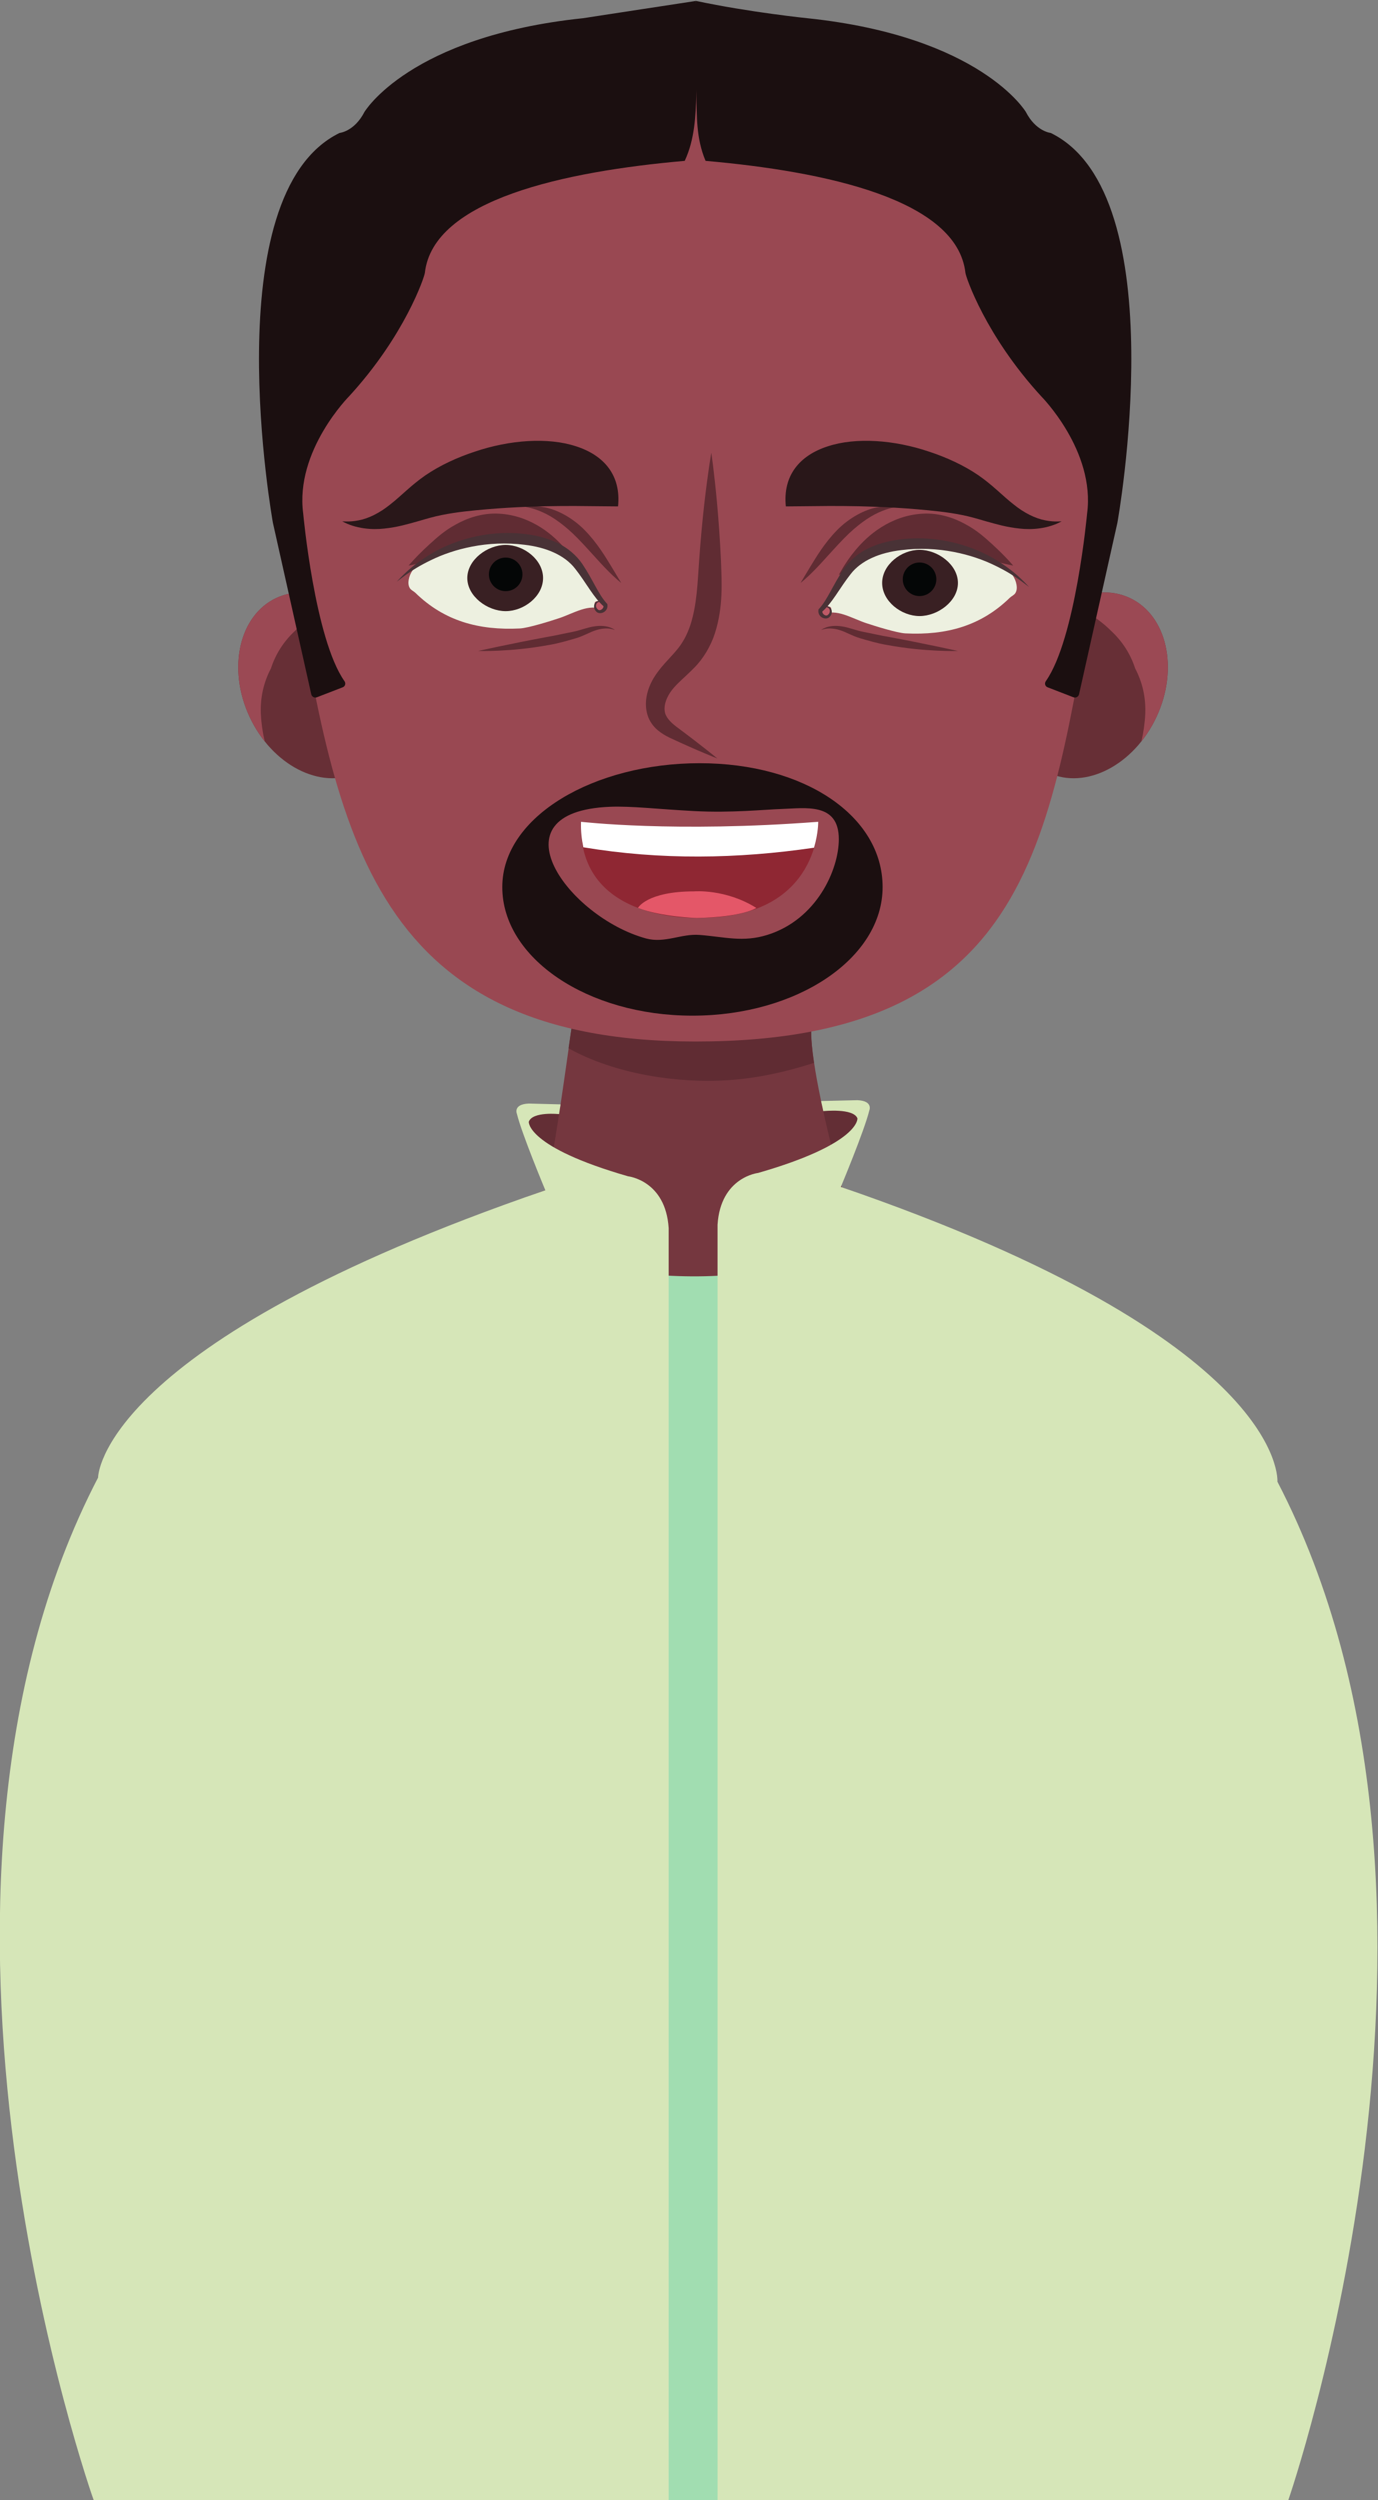 <?xml version="1.0" encoding="UTF-8" standalone="no"?>
<!-- Created with Inkscape (http://www.inkscape.org/) -->

<svg
   xmlns:dc="http://purl.org/dc/elements/1.1/"
   xmlns:cc="http://creativecommons.org/ns#"
   xmlns:rdf="http://www.w3.org/1999/02/22-rdf-syntax-ns#"
   xmlns:svg="http://www.w3.org/2000/svg"
   xmlns="http://www.w3.org/2000/svg"
   xmlns:sodipodi="http://sodipodi.sourceforge.net/DTD/sodipodi-0.dtd"
   xmlns:inkscape="http://www.inkscape.org/namespaces/inkscape"
   version="1.1"
   id="svg45"
   xml:space="preserve"
   width="128.493"
   height="233.002"
   viewBox="0 0 128.493 233.002"
   sodipodi:docname="raniere.svg"
   inkscape:version="0.92.2 5c3e80d, 2017-08-06"><rect x="0" y="0" width="128.493" height="233.002" fill="#808080" stroke="none"/><defs
     id="defs49" /><sodipodi:namedview
     pagecolor="#ffffff"
     bordercolor="#666666"
     borderopacity="1"
     objecttolerance="10"
     gridtolerance="10"
     guidetolerance="10"
     inkscape:pageopacity="0"
     inkscape:pageshadow="2"
     inkscape:window-width="1225"
     inkscape:window-height="792"
     id="namedview47"
     showgrid="false"
     inkscape:zoom="1.9259999"
     inkscape:cx="16.357542"
     inkscape:cy="188.30433"
     inkscape:window-x="0"
     inkscape:window-y="0"
     inkscape:window-maximized="0"
     inkscape:current-layer="g53"
     fit-margin-top="0"
     fit-margin-left="0"
     fit-margin-right="0"
     fit-margin-bottom="0" /><g
     id="g53"
     inkscape:groupmode="layer"
     inkscape:label="ink_ext_XXXXXX"
     transform="matrix(1.333,0,0,-1.333,-78.658,336.494)"><path
       inkscape:connector-curvature="0"
       id="path131"
       style="fill:#75373f;fill-opacity:1;fill-rule:nonzero;stroke:none;stroke-width:0.1"
       d="m 147.488,147.933 c -5.537,13.044 -30.389,21.792 -30.389,21.792 l -9.862,0.73 h -0.269 l -9.81,-1.237 c 0,0 -23.898,-8.176 -30.538,-20.605 -8.343,-15.617 -9.223,-43.073 -1.051,-70.994 h 41.4 0.269 41.399 c 8.173,27.921 5.771,54.015 -1.148,70.314" /><path
       inkscape:connector-curvature="0"
       id="path133"
       style="fill:#a1ddb1;fill-opacity:1;fill-rule:nonzero;stroke:none;stroke-width:0.1"
       d="m 101.828,167.202 c 0.513,-0.348 1.744,-6.206 13.65,-1.223 l 2.093,-88.36 H 97.889 l 3.938,89.583" /><path
       inkscape:connector-curvature="0"
       id="path135"
       style="fill:#632e35;fill-opacity:1;fill-rule:nonzero;stroke:none;stroke-width:0.1"
       d="m 115.902,174.99 c 0.789,0.242 1.629,0.324 2.45,0.237 0.33,-0.036 0.696,-0.123 0.867,-0.407 0.187,-0.31 0.056,-0.711 -0.11,-1.033 -0.324,-0.627 -0.784,-1.197 -1.387,-1.565 -0.173,-0.106 -0.362,-0.196 -0.564,-0.218 -0.202,-0.023 -0.42,0.03 -0.562,0.176 -0.192,0.197 -0.203,0.502 -0.237,0.775 -0.045,0.363 -0.151,0.719 -0.314,1.047 -0.101,0.204 -0.226,0.409 -0.223,0.637 0.002,0.226 0.204,0.468 0.423,0.41" /><path
       inkscape:connector-curvature="0"
       id="path137"
       style="fill:#632e35;fill-opacity:1;fill-rule:nonzero;stroke:none;stroke-width:0.1"
       d="m 99.083,174.757 c -0.79,0.242 -1.629,0.323 -2.45,0.236 -0.33,-0.035 -0.696,-0.123 -0.867,-0.406 -0.188,-0.311 -0.057,-0.711 0.11,-1.033 0.325,-0.627 0.784,-1.199 1.387,-1.566 0.173,-0.106 0.362,-0.195 0.564,-0.217 0.202,-0.023 0.42,0.03 0.562,0.175 0.192,0.198 0.203,0.501 0.237,0.775 0.045,0.364 0.152,0.719 0.314,1.048 0.1,0.204 0.225,0.409 0.224,0.635 -0.003,0.228 -0.205,0.47 -0.424,0.411" /><path
       inkscape:connector-curvature="0"
       id="path139"
       style="fill:#672f36;fill-opacity:1;fill-rule:nonzero;stroke:none;stroke-width:0.1"
       d="m 85.91,206.719 c 1.572,-3.375 0.733,-7.095 -1.875,-8.31 -2.607,-1.215 -5.996,0.536 -7.568,3.911 -1.572,3.374 -0.732,7.095 1.875,8.31 2.607,1.215 5.996,-0.536 7.568,-3.911" /><path
       inkscape:connector-curvature="0"
       id="path141"
       style="fill:#9b4954;fill-opacity:1;fill-rule:nonzero;stroke:none;stroke-width:0.1"
       d="m 77.254,202.54 c -0.043,1.129 0.193,2.183 0.706,3.16 0.331,1.017 0.896,1.897 1.696,2.639 0.849,0.85 1.937,1.504 3.103,1.916 -1.435,0.822 -3.035,1.018 -4.417,0.375 -2.607,-1.215 -3.447,-4.936 -1.875,-8.31 0.295,-0.633 0.654,-1.209 1.06,-1.719 -0.15,0.639 -0.243,1.292 -0.272,1.939" /><path
       inkscape:connector-curvature="0"
       id="path143"
       style="fill:#672f36;fill-opacity:1;fill-rule:nonzero;stroke:none;stroke-width:0.1"
       d="m 130.467,206.719 c -1.572,-3.375 -0.733,-7.095 1.875,-8.31 2.607,-1.215 5.996,0.536 7.568,3.911 1.572,3.374 0.733,7.095 -1.875,8.31 -2.608,1.215 -5.996,-0.536 -7.568,-3.911" /><path
       inkscape:connector-curvature="0"
       id="path145"
       style="fill:#9b4954;fill-opacity:1;fill-rule:nonzero;stroke:none;stroke-width:0.1"
       d="m 139.123,202.54 c 0.042,1.129 -0.193,2.183 -0.707,3.16 -0.331,1.017 -0.896,1.897 -1.696,2.639 -0.849,0.85 -1.936,1.504 -3.102,1.916 1.434,0.822 3.034,1.018 4.417,0.375 2.608,-1.215 3.447,-4.936 1.875,-8.31 -0.295,-0.633 -0.654,-1.209 -1.059,-1.719 0.149,0.639 0.242,1.292 0.272,1.939" /><path
       inkscape:connector-curvature="0"
       id="path147"
       style="fill:#75373f;fill-opacity:1;fill-rule:nonzero;stroke:none;stroke-width:0.1"
       d="m 99.154,181.424 c -0.141,0.064 -1.788,-14.348 -3.157,-16.391 0,0 13.194,-4.596 22.898,0.767 0,0 -4.407,15.141 -2.773,15.624 0,0 -11.57,-2.445 -16.969,0" /><path
       inkscape:connector-curvature="0"
       id="path149"
       style="fill:#602c33;fill-opacity:1;fill-rule:nonzero;stroke:none;stroke-width:0.1"
       d="m 109.907,176.912 c 2.077,0.136 4.086,0.583 6.041,1.213 -0.274,1.83 -0.301,3.161 0.165,3.299 0,0 -11.57,-2.445 -16.968,0 -0.035,0.016 -0.166,-0.887 -0.365,-2.279 3.265,-1.823 7.668,-2.458 11.127,-2.233" /><path
       inkscape:connector-curvature="0"
       id="path151"
       style="fill:#994852;fill-opacity:1;fill-rule:nonzero;stroke:none;stroke-width:0.1"
       d="m 135.912,213.328 c -3.47,-18.292 -3.716,-33.71 -28.262,-33.71 -23.15,0 -25.201,15.346 -28.262,33.71 -3.405,20.43 12.653,33.709 28.262,33.709 15.608,0 32.007,-13.96 28.262,-33.709" /><path
       inkscape:connector-curvature="0"
       id="path153"
       style="fill:#602c33;fill-opacity:1;fill-rule:nonzero;stroke:none;stroke-width:0.1"
       d="m 121.694,216.988 c 0,0 -0.512,-0.058 -1.218,-0.382 -0.71,-0.314 -1.57,-0.939 -2.391,-1.775 -0.823,-0.841 -1.537,-1.691 -2.11,-2.264 -0.567,-0.581 -0.968,-0.889 -0.968,-0.889 0,0 0.275,0.459 0.672,1.119 0.421,0.681 0.985,1.651 1.873,2.562 0.893,0.913 1.984,1.455 2.81,1.605 0.412,0.08 0.751,0.087 0.98,0.067 0.229,-0.017 0.352,-0.043 0.352,-0.043" /><path
       inkscape:connector-curvature="0"
       id="path155"
       style="fill:#602c33;fill-opacity:1;fill-rule:nonzero;stroke:none;stroke-width:0.1"
       d="m 129.883,212.89 c 0,0 -0.827,0.151 -2.013,0.51 -1.173,0.381 -2.798,0.965 -4.205,0.874 -1.506,-0.068 -2.997,-0.665 -4.112,-1.172 -1.128,-0.522 -1.867,-0.863 -1.867,-0.863 0,0 0.092,0.182 0.281,0.493 0.19,0.312 0.475,0.754 0.899,1.26 0.426,0.502 0.989,1.076 1.771,1.571 0.774,0.491 1.77,0.9 2.919,0.958 1.165,0.067 2.241,-0.316 3.009,-0.749 0.797,-0.423 1.362,-0.947 1.85,-1.387 0.964,-0.881 1.468,-1.495 1.468,-1.495" /><path
       inkscape:connector-curvature="0"
       id="path157"
       style="fill:#edf0e0;fill-opacity:1;fill-rule:nonzero;stroke:none;stroke-width:0.1"
       d="m 120.445,213.939 c -1.844,-0.871 -3.298,-2.535 -3.912,-4.479 0.966,0.466 2.045,-0.253 3.063,-0.59 0.572,-0.19 2.149,-0.688 2.751,-0.718 2.879,-0.141 5.283,0.524 7.299,2.49 0.124,0.12 0.3,0.184 0.391,0.33 0.105,0.169 0.113,0.381 0.08,0.576 -0.161,0.954 -1.141,1.522 -2.047,1.862 -2.054,0.774 -4.286,1.069 -6.47,0.857 -0.997,-0.097 -2.057,-0.337 -2.728,-1.08" /><path
       inkscape:connector-curvature="0"
       id="path159"
       style="fill:#392023;fill-opacity:1;fill-rule:nonzero;stroke:none;stroke-width:0.1"
       d="m 126.018,211.678 c 0,-1.279 -1.406,-2.315 -2.685,-2.315 -1.278,0 -2.616,1.036 -2.616,2.315 0,1.278 1.338,2.314 2.616,2.314 1.279,0 2.685,-1.036 2.685,-2.314" /><path
       inkscape:connector-curvature="0"
       id="path161"
       style="fill:#8f2733;fill-opacity:1;fill-rule:nonzero;stroke:none;stroke-width:0.1"
       d="m 99.652,194.98 c 0,0 6.461,-1.024 16.593,0 0,0 0.178,-6.621 -8.098,-6.713 0,0 -8.765,-0.553 -8.495,6.713" /><path
       inkscape:connector-curvature="0"
       id="path163"
       style="fill:#ffffff;fill-opacity:1;fill-rule:nonzero;stroke:none;stroke-width:0.1"
       d="m 115.951,193.168 c 0.307,1.027 0.294,1.812 0.294,1.812 -10.039,-0.771 -16.593,0 -16.593,0 -0.025,-0.665 0.048,-1.242 0.16,-1.782 5.406,-0.903 10.776,-0.815 16.139,-0.03" /><path
       inkscape:connector-curvature="0"
       id="path165"
       style="fill:#e45768;fill-opacity:1;fill-rule:nonzero;stroke:none;stroke-width:0.1"
       d="m 103.636,188.959 c 0,0 0.614,1.157 3.94,1.157 0,0 2.191,0.186 4.337,-1.157 0,0 -0.909,-0.637 -4.172,-0.701 0,0 -2.435,0.066 -4.105,0.701" /><path
       inkscape:connector-curvature="0"
       id="path167"
       style="fill:#602c33;fill-opacity:1;fill-rule:nonzero;stroke:none;stroke-width:0.1"
       d="m 95.777,216.988 c 0,0 0.512,-0.058 1.218,-0.382 0.71,-0.314 1.57,-0.939 2.391,-1.775 0.824,-0.841 1.536,-1.691 2.111,-2.264 0.567,-0.581 0.968,-0.889 0.968,-0.889 0,0 -0.276,0.459 -0.672,1.119 -0.421,0.681 -0.985,1.651 -1.874,2.562 -0.893,0.913 -1.984,1.455 -2.809,1.605 -0.412,0.08 -0.75,0.087 -0.98,0.067 -0.23,-0.017 -0.352,-0.043 -0.352,-0.043" /><path
       inkscape:connector-curvature="0"
       id="path169"
       style="fill:#602c33;fill-opacity:1;fill-rule:nonzero;stroke:none;stroke-width:0.1"
       d="m 92.452,206.922 c 0,0 2.271,-0.079 4.965,0.421 0.666,0.111 1.313,0.304 1.883,0.471 0.584,0.175 0.993,0.44 1.384,0.555 0.381,0.128 0.737,0.147 0.973,0.112 0.239,-0.033 0.361,-0.095 0.361,-0.095 0,0 -0.085,0.09 -0.324,0.179 -0.236,0.091 -0.641,0.153 -1.12,0.076 -0.483,-0.065 -0.968,-0.28 -1.514,-0.384 -0.562,-0.105 -1.147,-0.249 -1.821,-0.361 -2.635,-0.491 -4.787,-0.974 -4.787,-0.974" /><path
       inkscape:connector-curvature="0"
       id="path171"
       style="fill:#602c33;fill-opacity:1;fill-rule:nonzero;stroke:none;stroke-width:0.1"
       d="m 126.018,206.922 c 0,0 -2.27,-0.079 -4.965,0.421 -0.667,0.111 -1.313,0.304 -1.883,0.471 -0.584,0.175 -0.994,0.44 -1.384,0.555 -0.381,0.128 -0.737,0.147 -0.973,0.112 -0.239,-0.033 -0.361,-0.095 -0.361,-0.095 0,0 0.085,0.09 0.324,0.179 0.236,0.091 0.641,0.153 1.12,0.076 0.483,-0.065 0.968,-0.28 1.514,-0.384 0.562,-0.105 1.147,-0.249 1.82,-0.361 2.636,-0.491 4.788,-0.974 4.788,-0.974" /><path
       inkscape:connector-curvature="0"
       id="path173"
       style="fill:#602c33;fill-opacity:1;fill-rule:nonzero;stroke:none;stroke-width:0.1"
       d="m 87.588,212.89 c 0,0 0.827,0.151 2.013,0.51 1.173,0.381 2.798,0.965 4.205,0.874 1.505,-0.068 2.996,-0.665 4.112,-1.172 1.128,-0.522 1.867,-0.863 1.867,-0.863 0,0 -0.092,0.182 -0.281,0.493 -0.19,0.312 -0.476,0.754 -0.899,1.26 -0.425,0.502 -0.99,1.076 -1.771,1.571 -0.774,0.491 -1.77,0.9 -2.919,0.958 -1.165,0.067 -2.241,-0.316 -3.009,-0.749 -0.796,-0.423 -1.362,-0.947 -1.849,-1.387 -0.965,-0.881 -1.468,-1.495 -1.468,-1.495" /><path
       inkscape:connector-curvature="0"
       id="path175"
       style="fill:#1b0f10;fill-opacity:1;fill-rule:nonzero;stroke:none;stroke-width:0.1"
       d="m 107.717,245.864 c 0.063,2.117 0.142,4.411 -0.028,6.506 0.243,0.03 -7.765,-1.182 -7.904,-1.21 -12.146,-1.272 -15.284,-6.555 -15.284,-6.555 -0.706,-1.37 -1.741,-1.467 -1.741,-1.467 -8.806,-4.304 -4.661,-27.257 -4.661,-27.257 l 2.679,-11.969 c 0.031,-0.184 0.224,-0.294 0.399,-0.226 l 1.808,0.699 c 0.174,0.067 0.228,0.274 0.12,0.427 -2.082,2.949 -2.887,11.717 -2.887,11.717 -0.587,4.402 3.228,8.218 3.228,8.218 3.883,4.237 5.25,8.316 5.282,8.608 0.574,5.126 9.753,7.091 18.178,7.833 0.702,1.497 0.767,3.151 0.812,4.676" /><path
       inkscape:connector-curvature="0"
       id="path177"
       style="fill:#1b0f10;fill-opacity:1;fill-rule:nonzero;stroke:none;stroke-width:0.1"
       d="m 107.717,245.864 c -0.063,2.117 -0.197,4.411 -0.028,6.506 3.802,-0.804 7.796,-1.21 7.796,-1.21 12.145,-1.272 15.285,-6.555 15.285,-6.555 0.705,-1.37 1.741,-1.467 1.741,-1.467 8.806,-4.304 4.661,-27.257 4.661,-27.257 l -2.678,-11.969 c -0.032,-0.184 -0.225,-0.294 -0.4,-0.226 l -1.807,0.699 c -0.175,0.067 -0.229,0.274 -0.121,0.427 2.082,2.949 2.887,11.717 2.887,11.717 0.587,4.402 -3.228,8.218 -3.228,8.218 -3.884,4.237 -5.25,8.316 -5.283,8.608 -0.574,5.126 -9.752,7.091 -18.178,7.833 -0.675,1.594 -0.601,3.151 -0.647,4.676" /><path
       inkscape:connector-curvature="0"
       id="path179"
       style="fill:#602c33;fill-opacity:1;fill-rule:nonzero;stroke:none;stroke-width:0.1"
       d="m 109.187,199.407 c 0,0 -1.3,0.5 -3.36,1.462 -0.264,0.133 -0.554,0.293 -0.839,0.541 -0.282,0.241 -0.558,0.609 -0.687,1.042 -0.266,0.882 -0.023,1.8 0.421,2.561 0.462,0.771 1.08,1.333 1.552,1.89 0.471,0.536 0.787,1.12 1.027,1.834 0.465,1.424 0.506,3.019 0.613,4.494 0.102,1.481 0.23,2.812 0.356,3.931 0.252,2.236 0.495,3.618 0.495,3.618 0,0 0.21,-1.386 0.411,-3.629 0.1,-1.121 0.199,-2.455 0.266,-3.936 0.053,-1.469 0.168,-3.194 -0.421,-5.046 -0.292,-0.908 -0.827,-1.804 -1.468,-2.438 -0.616,-0.626 -1.197,-1.084 -1.553,-1.555 -0.358,-0.468 -0.551,-1.011 -0.497,-1.424 0.028,-0.41 0.378,-0.789 0.805,-1.115 1.789,-1.327 2.879,-2.23 2.879,-2.23" /><path
       inkscape:connector-curvature="0"
       id="path181"
       style="fill:#291719;fill-opacity:1;fill-rule:nonzero;stroke:none;stroke-width:0.1"
       d="m 102.242,217.029 c 0,0 -0.481,0.004 -1.36,0.013 -0.879,0.011 -2.15,0.032 -3.74,-0.002 -1.582,-0.036 -3.523,-0.123 -5.663,-0.368 -0.523,-0.063 -1.046,-0.14 -1.563,-0.244 -0.505,-0.097 -1.029,-0.25 -1.704,-0.447 -0.66,-0.185 -1.414,-0.407 -2.316,-0.5 -0.877,-0.103 -2.001,-0.011 -2.944,0.501 0,0 0.109,-0.002 0.311,-0.006 0.197,-0.006 0.491,0.011 0.83,0.079 0.692,0.125 1.496,0.526 2.22,1.118 0.749,0.579 1.446,1.337 2.468,2.039 1.012,0.691 2.224,1.246 3.435,1.644 2.43,0.823 5.114,1.022 7.083,0.377 1.983,-0.636 3.165,-2.049 2.943,-4.204" /><path
       inkscape:connector-curvature="0"
       id="path183"
       style="fill:#291719;fill-opacity:1;fill-rule:nonzero;stroke:none;stroke-width:0.1"
       d="m 113.98,217.029 c 0,0 0.481,0.004 1.36,0.013 0.879,0.011 2.15,0.032 3.74,-0.002 1.582,-0.036 3.523,-0.123 5.663,-0.368 0.523,-0.063 1.046,-0.14 1.563,-0.244 0.505,-0.097 1.028,-0.25 1.703,-0.447 0.661,-0.185 1.414,-0.407 2.316,-0.5 0.877,-0.103 2.001,-0.011 2.944,0.501 0,0 -0.109,-0.002 -0.311,-0.006 -0.196,-0.006 -0.491,0.011 -0.829,0.079 -0.692,0.125 -1.497,0.526 -2.221,1.118 -0.749,0.579 -1.446,1.337 -2.467,2.039 -1.012,0.691 -2.224,1.246 -3.436,1.644 -2.429,0.823 -5.114,1.022 -7.082,0.377 -1.983,-0.636 -3.165,-2.049 -2.943,-4.204" /><path
       inkscape:connector-curvature="0"
       id="path185"
       style="fill:#040606;fill-opacity:1;fill-rule:nonzero;stroke:none;stroke-width:0.1"
       d="m 124.507,211.935 c 0,-0.649 -0.526,-1.174 -1.174,-1.174 -0.648,0 -1.174,0.525 -1.174,1.174 0,0.648 0.526,1.173 1.174,1.173 0.648,0 1.174,-0.525 1.174,-1.173" /><path
       inkscape:connector-curvature="0"
       id="path187"
       style="fill:#bf5a67;fill-opacity:1;fill-rule:nonzero;stroke:none;stroke-width:0.1"
       d="m 116.933,209.355 c 0.182,0.07 0.238,0.302 0.226,0.497 -0.002,0.031 -0.005,0.063 -0.019,0.09 -0.024,0.045 -0.074,0.071 -0.122,0.086 -0.225,0.076 -0.518,-0.009 -0.599,-0.232 -0.06,-0.165 0.025,-0.369 0.184,-0.443 0.159,-0.075 0.369,-0.009 0.458,0.142" /><path
       inkscape:connector-curvature="0"
       id="path189"
       style="fill:#493236;fill-opacity:1;fill-rule:nonzero;stroke:none;stroke-width:0.1"
       d="m 130.995,211.393 c 0,0 -0.221,0.166 -0.614,0.462 -0.399,0.29 -1.002,0.672 -1.787,1.048 -1.553,0.762 -3.947,1.404 -6.542,1.07 -1.477,-0.171 -2.799,-0.709 -3.543,-1.681 -0.76,-0.963 -1.296,-2.035 -2.001,-2.633 l 0.038,0.067 c -0.072,-0.198 0.237,-0.433 0.388,-0.269 0.172,0.138 0.155,0.403 0.005,0.482 -0.326,0.173 -0.513,-0.091 -0.49,-0.071 -0.016,-0.033 0.107,0.29 0.533,0.149 0.211,-0.075 0.313,-0.448 0.077,-0.693 -0.237,-0.301 -0.882,-0.06 -0.799,0.476 l 0.005,0.031 0.034,0.036 c 0.588,0.629 0.971,1.668 1.733,2.792 0.388,0.56 0.977,1.079 1.667,1.415 0.69,0.343 1.465,0.545 2.257,0.643 2.803,0.358 5.312,-0.532 6.817,-1.484 0.767,-0.473 1.325,-0.941 1.683,-1.288 0.358,-0.346 0.539,-0.552 0.539,-0.552" /><path
       inkscape:connector-curvature="0"
       id="path191"
       style="fill:#edf0e0;fill-opacity:1;fill-rule:nonzero;stroke:none;stroke-width:0.1"
       d="m 97.269,214.283 c 1.844,-0.871 3.298,-2.535 3.913,-4.479 -0.967,0.466 -2.046,-0.253 -3.064,-0.59 -0.573,-0.191 -2.149,-0.689 -2.751,-0.718 -2.878,-0.141 -5.283,0.524 -7.3,2.489 -0.123,0.12 -0.3,0.185 -0.391,0.33 -0.104,0.169 -0.113,0.381 -0.08,0.577 0.161,0.954 1.141,1.522 2.046,1.863 2.054,0.772 4.286,1.067 6.471,0.855 0.997,-0.096 2.056,-0.337 2.727,-1.08" /><path
       inkscape:connector-curvature="0"
       id="path193"
       style="fill:#392023;fill-opacity:1;fill-rule:nonzero;stroke:none;stroke-width:0.1"
       d="m 91.697,212.021 c 0,-1.278 1.406,-2.314 2.684,-2.314 1.278,0 2.616,1.036 2.616,2.314 0,1.279 -1.337,2.315 -2.616,2.315 -1.279,0 -2.684,-1.036 -2.684,-2.315" /><path
       inkscape:connector-curvature="0"
       id="path195"
       style="fill:#040606;fill-opacity:1;fill-rule:nonzero;stroke:none;stroke-width:0.1"
       d="m 93.207,212.278 c 0,-0.648 0.525,-1.174 1.174,-1.174 0.648,0 1.174,0.526 1.174,1.174 0,0.649 -0.525,1.174 -1.174,1.174 -0.648,0 -1.174,-0.525 -1.174,-1.174" /><path
       inkscape:connector-curvature="0"
       id="path197"
       style="fill:#bf5a67;fill-opacity:1;fill-rule:nonzero;stroke:none;stroke-width:0.1"
       d="m 100.823,209.728 c -0.182,0.07 -0.238,0.302 -0.226,0.497 0.002,0.031 0.005,0.063 0.02,0.09 0.024,0.045 0.073,0.071 0.121,0.086 0.225,0.077 0.518,-0.008 0.599,-0.232 0.059,-0.165 -0.025,-0.369 -0.184,-0.443 -0.159,-0.075 -0.369,-0.009 -0.458,0.143" /><path
       inkscape:connector-curvature="0"
       id="path199"
       style="fill:#493236;fill-opacity:1;fill-rule:nonzero;stroke:none;stroke-width:0.1"
       d="m 86.762,211.766 c 0,0 0.18,0.206 0.539,0.552 0.358,0.347 0.916,0.815 1.682,1.288 1.506,0.952 4.014,1.842 6.818,1.484 0.793,-0.098 1.567,-0.3 2.257,-0.643 0.691,-0.336 1.279,-0.855 1.666,-1.415 0.763,-1.125 1.146,-2.163 1.735,-2.792 l 0.033,-0.035 0.005,-0.032 c 0.083,-0.536 -0.562,-0.776 -0.799,-0.476 -0.236,0.245 -0.134,0.618 0.077,0.693 0.426,0.141 0.549,-0.182 0.534,-0.149 0.022,-0.02 -0.165,0.244 -0.491,0.071 -0.15,-0.079 -0.167,-0.344 0.005,-0.482 0.151,-0.164 0.46,0.071 0.388,0.269 l 0.038,-0.067 c -0.706,0.598 -1.241,1.67 -2.001,2.633 -0.745,0.972 -2.066,1.51 -3.543,1.681 -2.595,0.334 -4.989,-0.308 -6.542,-1.07 -0.785,-0.376 -1.389,-0.758 -1.787,-1.048 -0.393,-0.296 -0.613,-0.462 -0.613,-0.462" /><path
       inkscape:connector-curvature="0"
       id="path201"
       style="fill:#d6e6b8;fill-opacity:1;fill-rule:nonzero;stroke:none;stroke-width:0.1"
       d="m 98.117,174.543 c 0,0 -1.848,0.201 -2.119,-0.532 0,0 -0.193,-1.761 6.948,-3.816 0,0 2.624,-0.282 2.837,-3.619 V 77.619 H 65.568 c 0,0 -14.992,42.103 0.301,71.512 0,0 -0.032,9.327 31.288,20.087 0,0 -1.647,3.937 -1.989,5.34 0,0 -0.299,0.675 0.829,0.724 l 2.223,-0.058 v 0 l -0.103,-0.681" /><path
       inkscape:connector-curvature="0"
       id="path203"
       style="fill:#d6e6b8;fill-opacity:1;fill-rule:nonzero;stroke:none;stroke-width:0.1"
       d="m 116.598,174.751 c 0,0 2.117,0.228 2.389,-0.507 0,0 0.193,-1.761 -6.948,-3.814 0,0 -2.624,-0.283 -2.837,-3.62 V 77.619 h 39.918 c 0,0 14.538,41.82 -0.755,71.228 0,0 0.782,9.844 -30.538,20.605 0,0 1.647,3.937 1.989,5.339 0,0 0.299,0.677 -0.829,0.726 l -2.54,-0.06 v 0 l 0.151,-0.706" /><path
       inkscape:connector-curvature="0"
       id="path205"
       style="fill:#1b0f10;fill-opacity:1;fill-rule:nonzero;stroke:none;stroke-width:0.1"
       d="m 112.679,187.07 c -1.703,-0.529 -2.961,-0.138 -4.734,0 -1.288,0.102 -2.435,-0.606 -3.755,-0.244 -5.423,1.488 -10.835,8.864 -2.516,9.203 1.491,0.062 3.348,-0.165 5.903,-0.3 2.614,-0.14 4.953,0.112 6.081,0.146 1.663,0.051 4.028,0.485 4.028,-2.11 0,-2.147 -1.559,-5.622 -5.007,-6.695 z m -4.733,12.006 c -7.347,0 -13.802,-3.694 -13.802,-8.66 0,-4.966 5.955,-8.991 13.303,-8.991 7.346,0 13.302,4.025 13.302,8.991 0,4.966 -5.457,8.66 -12.803,8.66" /></g></svg>